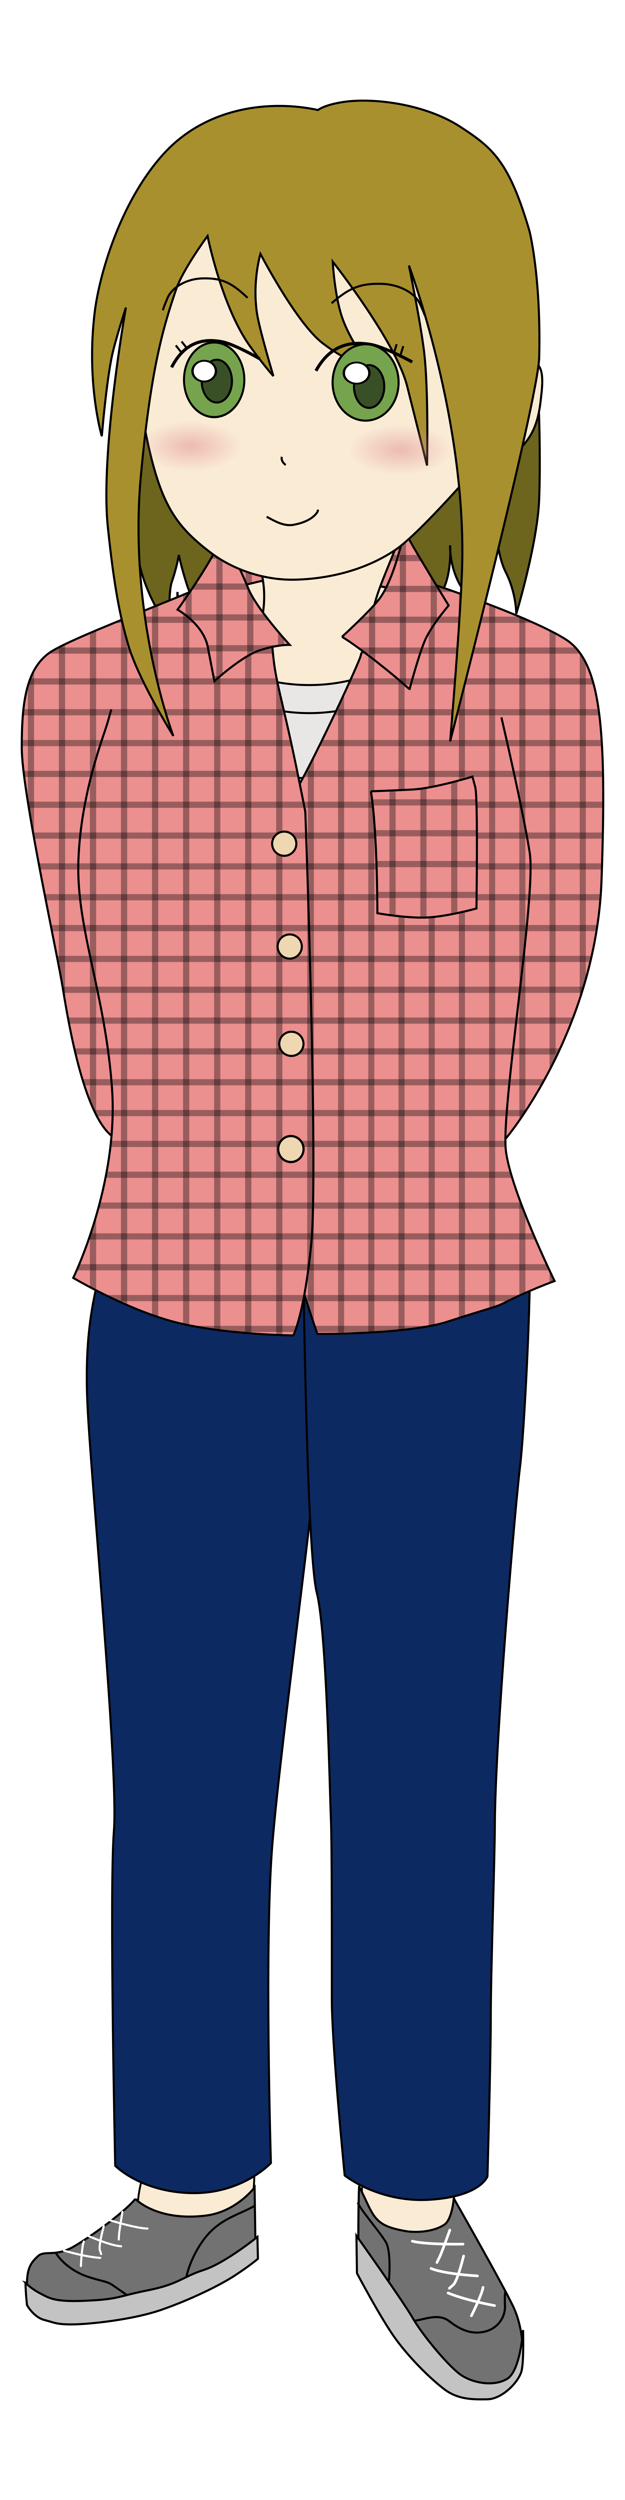 <?xml version="1.0" encoding="UTF-8" standalone="no"?>
<!-- Created with Inkscape (http://www.inkscape.org/) -->

<svg
   xmlns:dc="http://purl.org/dc/elements/1.1/"
   xmlns:cc="http://creativecommons.org/ns#"
   xmlns:rdf="http://www.w3.org/1999/02/22-rdf-syntax-ns#"
   xmlns:svg="http://www.w3.org/2000/svg"
   xmlns="http://www.w3.org/2000/svg"
   xmlns:xlink="http://www.w3.org/1999/xlink"
   xmlns:sodipodi="http://sodipodi.sourceforge.net/DTD/sodipodi-0.dtd"
   xmlns:inkscape="http://www.inkscape.org/namespaces/inkscape"
   id="svg3052"
   version="1.1"
   inkscape:version="0.48.5 r10040"
   width="300"
   height="1200"
   sodipodi:docname="hibarichan.svg"
   inkscape:export-filename="/home/yantene/others/dev/hibarichan/illust/hibarichan.png"
   inkscape:export-xdpi="90"
   inkscape:export-ydpi="90">
  <defs
     id="defs3056">
    <pattern
       inkscape:collect="always"
       xlink:href="#pattern4994"
       id="pattern3218"
       patternTransform="matrix(0.148,0,0,0.148,-139.614,1353.281)" />
    <pattern
       inkscape:collect="always"
       xlink:href="#pattern4985"
       id="pattern3209"
       patternTransform="matrix(0.145,0,0,0.148,-133.523,1353.281)" />
    <pattern
       inkscape:collect="always"
       xlink:href="#pattern4982"
       id="pattern3206"
       patternTransform="matrix(0.148,0,0,0.148,-139.614,1353.281)" />
    <pattern
       inkscape:collect="always"
       xlink:href="#pattern4979"
       id="pattern3203"
       patternTransform="matrix(0.148,0,0,0.148,-144.568,1337.351)" />
    <pattern
       inkscape:collect="always"
       xlink:href="#pattern4976"
       id="pattern3200"
       patternTransform="matrix(0.149,0,0,0.148,-141.589,1353.281)" />
    <pattern
       inkscape:collect="always"
       xlink:href="#pattern4973"
       id="pattern3197"
       patternTransform="matrix(0.148,0,0,0.148,-138.867,1352.161)" />
    <pattern
       inkscape:collect="always"
       xlink:href="#pattern3227"
       id="pattern4994"
       patternTransform="matrix(0.148,0,0,0.148,-139.614,1328.281)" />
    <pattern
       inkscape:collect="always"
       xlink:href="#pattern6516"
       id="pattern4985"
       patternTransform="matrix(0.145,0,0,0.148,-133.523,1328.281)" />
    <pattern
       inkscape:collect="always"
       xlink:href="#pattern3225"
       id="pattern4982"
       patternTransform="matrix(0.148,0,0,0.148,-139.614,1328.281)" />
    <pattern
       inkscape:collect="always"
       xlink:href="#pattern6522"
       id="pattern4979"
       patternTransform="matrix(0.148,0,0,0.148,-144.568,1312.351)" />
    <pattern
       inkscape:collect="always"
       xlink:href="#pattern6514"
       id="pattern4976"
       patternTransform="matrix(0.149,0,0,0.148,-141.589,1328.281)" />
    <pattern
       inkscape:collect="always"
       xlink:href="#pattern6520"
       id="pattern4973"
       patternTransform="matrix(0.148,0,0,0.148,-138.867,1327.161)" />
    <pattern
       inkscape:collect="always"
       xlink:href="#pattern6494"
       id="pattern3227"
       patternTransform="matrix(0.148,0,0,0.148,-137.146,1348.908)" />
    <pattern
       inkscape:collect="always"
       xlink:href="#pattern6494"
       id="pattern3225"
       patternTransform="matrix(0.148,0,0,0.148,-137.146,1348.908)" />
    <pattern
       inkscape:collect="always"
       xlink:href="#pattern6494"
       id="pattern6522"
       patternTransform="matrix(0.148,0,0,0.148,-142.101,1332.979)" />
    <pattern
       inkscape:collect="always"
       xlink:href="#pattern6494"
       id="pattern6520"
       patternTransform="matrix(0.148,0,0,0.148,-136.4,1347.789)" />
    <pattern
       inkscape:collect="always"
       xlink:href="#pattern6494"
       id="pattern6516"
       patternTransform="matrix(0.145,0,0,0.148,-131.056,1348.908)" />
    <pattern
       inkscape:collect="always"
       xlink:href="#pattern6494"
       id="pattern6514"
       patternTransform="matrix(0.149,0,0,0.148,-139.122,1348.908)" />
    <linearGradient
       inkscape:collect="always"
       id="linearGradient4194">
      <stop
         style="stop-color:#e19393;stop-opacity:1;"
         offset="0"
         id="stop4196" />
      <stop
         style="stop-color:#e19393;stop-opacity:0;"
         offset="1"
         id="stop4198" />
    </linearGradient>
    <radialGradient
       inkscape:collect="always"
       xlink:href="#linearGradient4065-0"
       id="radialGradient4071-0"
       cx="1571.837"
       cy="1179.587"
       fx="1571.837"
       fy="1179.587"
       r="95.398"
       gradientTransform="matrix(1,0,0,0.589,0,485.064)"
       gradientUnits="userSpaceOnUse" />
    <linearGradient
       inkscape:collect="always"
       id="linearGradient4065-0">
      <stop
         style="stop-color:#ff69cb;stop-opacity:1;"
         offset="0"
         id="stop4067-4" />
      <stop
         style="stop-color:#ff69cb;stop-opacity:0;"
         offset="1"
         id="stop4069-4" />
    </linearGradient>
    <radialGradient
       inkscape:collect="always"
       xlink:href="#linearGradient4144-0"
       id="radialGradient4150-7"
       cx="1571.837"
       cy="1179.587"
       fx="1571.837"
       fy="1179.587"
       r="95.398"
       gradientTransform="matrix(1,0,0,0.589,0,485.064)"
       gradientUnits="userSpaceOnUse" />
    <linearGradient
       inkscape:collect="always"
       id="linearGradient4144-0">
      <stop
         style="stop-color:#eec8f0;stop-opacity:1;"
         offset="0"
         id="stop4146-3" />
      <stop
         style="stop-color:#eec8f0;stop-opacity:0;"
         offset="1"
         id="stop4148-8" />
    </linearGradient>
    <radialGradient
       inkscape:collect="always"
       xlink:href="#linearGradient4194"
       id="radialGradient4200"
       cx="1571.837"
       cy="1179.587"
       fx="1571.837"
       fy="1179.587"
       r="95.398"
       gradientTransform="matrix(1,0,0,0.589,0,485.064)"
       gradientUnits="userSpaceOnUse" />
    <radialGradient
       inkscape:collect="always"
       xlink:href="#linearGradient4194-6"
       id="radialGradient4200-6"
       cx="1571.837"
       cy="1179.587"
       fx="1571.837"
       fy="1179.587"
       r="95.398"
       gradientTransform="matrix(1,0,0,0.589,0,485.064)"
       gradientUnits="userSpaceOnUse" />
    <linearGradient
       inkscape:collect="always"
       id="linearGradient4194-6">
      <stop
         style="stop-color:#e19393;stop-opacity:1;"
         offset="0"
         id="stop4196-1" />
      <stop
         style="stop-color:#e19393;stop-opacity:0;"
         offset="1"
         id="stop4198-7" />
    </linearGradient>
    <radialGradient
       r="95.398"
       fy="1179.587"
       fx="1571.837"
       cy="1179.587"
       cx="1571.837"
       gradientTransform="matrix(1,0,0,0.589,0,485.064)"
       gradientUnits="userSpaceOnUse"
       id="radialGradient4217"
       xlink:href="#linearGradient4194-6"
       inkscape:collect="always" />
    <pattern
       patternUnits="userSpaceOnUse"
       width="100"
       height="100"
       patternTransform="translate(0,2104)"
       id="pattern6494">
      <g
         id="g6487"
         transform="translate(0,-2104)">
        <rect
           y="2104"
           x="0"
           height="100"
           width="100"
           id="rect6462"
           style="fill:#ec8f8f;fill-opacity:1;stroke:none" />
        <rect
           style="fill:#000000;fill-opacity:0.353;stroke:none"
           id="rect6467"
           width="20"
           height="100"
           x="40"
           y="2104" />
        <rect
           style="fill:#000000;fill-opacity:0.353;stroke:none"
           id="rect6467-7"
           width="100"
           height="20"
           x="0"
           y="2144" />
      </g>
    </pattern>
    <radialGradient
       inkscape:collect="always"
       xlink:href="#linearGradient4194"
       id="radialGradient4944"
       gradientUnits="userSpaceOnUse"
       gradientTransform="matrix(1,0,0,0.589,0,485.064)"
       cx="1571.837"
       cy="1179.587"
       fx="1571.837"
       fy="1179.587"
       r="95.398" />
    <radialGradient
       inkscape:collect="always"
       xlink:href="#linearGradient4194-6"
       id="radialGradient4946"
       gradientUnits="userSpaceOnUse"
       gradientTransform="matrix(1,0,0,0.589,0,485.064)"
       cx="1571.837"
       cy="1179.587"
       fx="1571.837"
       fy="1179.587"
       r="95.398" />
    <radialGradient
       inkscape:collect="always"
       xlink:href="#linearGradient4194"
       id="radialGradient3168"
       gradientUnits="userSpaceOnUse"
       gradientTransform="matrix(1,0,0,0.589,0,485.064)"
       cx="1571.837"
       cy="1179.587"
       fx="1571.837"
       fy="1179.587"
       r="95.398" />
    <radialGradient
       inkscape:collect="always"
       xlink:href="#linearGradient4194-6"
       id="radialGradient3170"
       gradientUnits="userSpaceOnUse"
       gradientTransform="matrix(1,0,0,0.589,0,485.064)"
       cx="1571.837"
       cy="1179.587"
       fx="1571.837"
       fy="1179.587"
       r="95.398" />
  </defs>
  <sodipodi:namedview
     pagecolor="#ffffff"
     bordercolor="#666666"
     borderopacity="1"
     objecttolerance="10"
     gridtolerance="10"
     guidetolerance="10"
     inkscape:pageopacity="0"
     inkscape:pageshadow="2"
     inkscape:window-width="1918"
     inkscape:window-height="1052"
     id="namedview3054"
     showgrid="false"
     inkscape:zoom="0.70710678"
     inkscape:cx="-279.29844"
     inkscape:cy="631.37784"
     inkscape:window-x="0"
     inkscape:window-y="26"
     inkscape:window-maximized="0"
     inkscape:current-layer="layer1"
     showguides="true"
     inkscape:guide-bbox="true" />
  <g
     inkscape:groupmode="layer"
     id="layer1"
     inkscape:label="足">
    <path
       sodipodi:type="arc"
       style="display:inline;fill:#faebd5;fill-opacity:1;stroke:#000000;stroke-width:0.76;stroke-linecap:round;stroke-linejoin:miter;stroke-miterlimit:4;stroke-opacity:1;stroke-dasharray:none;stroke-dashoffset:18.9"
       id="path4035"
       sodipodi:cx="106.375"
       sodipodi:cy="974.875"
       sodipodi:rx="22.625"
       sodipodi:ry="27.125"
       d="m 129,974.875 a 22.625,27.125 0 1 1 -45.25,0 22.625,27.125 0 1 1 45.25,0 z"
       transform="matrix(1.15,0.285,-0.381,1.41,343.14,-351.995)" />
    <path
       sodipodi:type="arc"
       style="fill:#faebd5;fill-opacity:1;stroke:#000000;stroke-width:0.76;stroke-linecap:round;stroke-linejoin:miter;stroke-miterlimit:4;stroke-opacity:1;stroke-dasharray:none;stroke-dashoffset:18.9;display:inline"
       id="path4035-9"
       sodipodi:cx="106.375"
       sodipodi:cy="974.875"
       sodipodi:rx="22.625"
       sodipodi:ry="27.125"
       d="m 129,974.875 a 22.625,27.125 0 1 1 -45.25,0 22.625,27.125 0 1 1 45.25,0 z"
       transform="matrix(0.882,-0.428,0.472,1.368,-356.47,-225.14)" />
    <path
       transform="translate(0,-1004)"
       style="display:inline;fill:#727272;fill-opacity:1;stroke:#000000;stroke-width:1;stroke-linecap:butt;stroke-linejoin:miter;stroke-miterlimit:4;stroke-opacity:1;stroke-dasharray:none"
       d="m 64.954,2059.454 c -4.5,5.75 -21,18 -29.75,23 -8.75,5 -13.75,1.5 -17,4.5 -3.25,3 -5,5.5 -5.25,12.25 -0.25,6.75 1,10.75 1,10.75 0,0 5.252,7.418 15,7.75 22,0.75 37.5,-3.75 56.5,-10.25 14.599,-4.994 37.25,-20 37.25,-20 l -0.5,-33.5 c 0,0 -8.76,11.67 -23.25,13.5 -23.75,3 -34,-8 -34,-8 z"
       id="path4033"
       inkscape:connector-curvature="0"
       sodipodi:nodetypes="cssscssccsc" />
    <path
       transform="translate(0,-1004)"
       style="display:inline;fill:#c3c3c3;fill-opacity:1;stroke:#000000;stroke-width:1;stroke-linecap:butt;stroke-linejoin:miter;stroke-miterlimit:4;stroke-opacity:1;stroke-dasharray:none"
       d="m 12.226,2099.704 c 0.124,5.75 0.743,10.75 0.743,10.75 0,0 3.096,5.75 8.297,7.125 5.201,1.375 6.068,2.25 14.118,2.125 8.05,-0.125 28.236,-2.25 41.734,-6.875 13.499,-4.625 28.236,-11.75 35.666,-16.625 7.43,-4.875 11.022,-8 11.022,-8 l -0.248,-10.5 c 0,0 -15.356,12.5 -25.759,15.875 -10.403,3.375 -11.765,6.75 -26.75,9.75 -14.985,3 -13.622,4.25 -29.226,5 -15.604,0.75 -17.957,-1.125 -22.539,-3.5 -4.582,-2.375 -7.059,-5.125 -7.059,-5.125 z"
       id="path4041"
       inkscape:connector-curvature="0" />
    <path
       transform="translate(0,-1004)"
       style="display:inline;fill:none;stroke:#ffffff;stroke-width:1.006;stroke-linecap:round;stroke-linejoin:miter;stroke-miterlimit:4;stroke-opacity:1;stroke-dasharray:none"
       d="m 30.664,2084.286 c 11.248,3.25 17.443,3.5 17.443,3.5"
       id="path4043"
       inkscape:connector-curvature="0" />
    <path
       transform="translate(0,-1004)"
       style="display:inline;fill:none;stroke:#ffffff;stroke-width:1;stroke-linecap:round;stroke-linejoin:miter;stroke-miterlimit:4;stroke-opacity:1;stroke-dasharray:none"
       d="m 40.204,2079.954 c -1,2.875 -1.375,11.75 -1.375,11.75"
       id="path4045"
       inkscape:connector-curvature="0" />
    <path
       transform="translate(0,-1004)"
       style="display:inline;fill:none;stroke:#ffffff;stroke-width:1.006;stroke-linecap:round;stroke-linejoin:miter;stroke-miterlimit:4;stroke-opacity:1;stroke-dasharray:none"
       d="m 41.664,2076.954 c 12.327,5.375 16.5,5.25 16.5,5.25"
       id="path4047"
       inkscape:connector-curvature="0" />
    <path
       transform="translate(0,-1004)"
       style="display:inline;fill:none;stroke:#ffffff;stroke-width:1.006;stroke-linecap:round;stroke-linejoin:miter;stroke-miterlimit:4;stroke-opacity:1;stroke-dasharray:none"
       d="m 49.817,2072.445 c -0.379,1.5 -2.529,9.75 -1.896,11.625 0.632,1.875 0.632,1.875 0.632,1.875"
       id="path4049"
       inkscape:connector-curvature="0" />
    <path
       transform="translate(0,-1004)"
       style="display:inline;fill:none;stroke:#ffffff;stroke-width:1.006;stroke-linecap:round;stroke-linejoin:miter;stroke-miterlimit:4;stroke-opacity:1;stroke-dasharray:none"
       d="m 52.664,2069.704 c 14.093,4.25 18.119,4 18.119,4"
       id="path4051"
       inkscape:connector-curvature="0" />
    <path
       transform="translate(0,-1004)"
       style="display:inline;fill:none;stroke:#ffffff;stroke-width:1.006;stroke-linecap:round;stroke-linejoin:miter;stroke-miterlimit:4;stroke-opacity:1;stroke-dasharray:none"
       d="m 58.763,2065.683 c 0,0 -1.517,8.981 -1.644,11.14 -0.126,2.159 -0.126,2.159 -0.126,2.159"
       id="path4053"
       inkscape:connector-curvature="0" />
    <path
       transform="translate(0,-1004)"
       style="display:inline;fill:none;stroke:#000000;stroke-width:1px;stroke-linecap:butt;stroke-linejoin:miter;stroke-opacity:1"
       d="m 26.892,2085.517 c 1.938,3.312 7.375,8.75 15.438,11.375 8.062,2.625 8.812,1.938 12.125,4.25 3.312,2.312 6.5,4.5 6.5,4.5"
       id="path4771"
       inkscape:connector-curvature="0" />
    <path
       transform="translate(0,-1004)"
       style="display:inline;fill:none;stroke:#000000;stroke-width:1;stroke-linecap:butt;stroke-linejoin:miter;stroke-miterlimit:4;stroke-opacity:1;stroke-dasharray:none"
       d="m 122.361,2062.704 c -6.775,4.064 -16.696,6.096 -23.954,15.493 -7.259,9.398 -8.953,18.795 -8.953,18.795"
       id="path4773"
       inkscape:connector-curvature="0" />
    <path
       transform="translate(0,-1004)"
       style="display:inline;fill:#727272;fill-opacity:1;stroke:#000000;stroke-width:1px;stroke-linecap:butt;stroke-linejoin:miter;stroke-opacity:1"
       d="m 172.375,2053.468 c -0.53,10.783 -0.341,34.406 -0.341,34.406 0,0 10.253,31.29 18.208,36.946 7.955,5.657 14.849,17.147 29.168,21.213 14.319,4.066 27.577,2.829 30.052,-3.359 2.475,-6.187 1.945,-20.683 -3.005,-31.29 -4.95,-10.607 -28.638,-52.149 -28.638,-52.149 0,0 -0.789,10.091 -4.53,12.604 -4.255,2.859 -11.167,3.955 -17.513,3.26 -17.069,-2.691 -15.995,-7.137 -23.4,-21.633 z"
       id="path4775"
       inkscape:connector-curvature="0"
       sodipodi:nodetypes="ccsssscscc" />
    <path
       transform="translate(0,-1004)"
       style="display:inline;fill:#c3c3c3;fill-opacity:1;stroke:#000000;stroke-width:0.998px;stroke-linecap:butt;stroke-linejoin:miter;stroke-opacity:1"
       d="m 171.088,2077.149 0.249,18 c 0,0 10.714,20.293 17.69,30.293 5.658,8.11 15.415,18.55 23.965,25.195 6.844,5.319 14.252,5.131 20.958,5.03 7.033,-0.105 15.198,-8.341 16.455,-13.841 1.114,-4.876 0.664,-19.427 0.664,-19.427 0,0 -1.237,19.75 -7.715,23.5 -6.478,3.75 -15.73,2 -21.461,-1.5 -5.731,-3.5 -18.912,-19.25 -23.646,-27.5 -4.734,-8.25 -27.159,-39.75 -27.159,-39.75 z"
       id="path4795"
       inkscape:connector-curvature="0"
       sodipodi:nodetypes="ccsssscsssc" />
    <path
       transform="translate(0,-1004)"
       style="display:inline;fill:none;stroke:#000000;stroke-width:0.974px;stroke-linecap:butt;stroke-linejoin:miter;stroke-opacity:1"
       d="m 171.704,2061.253 c 1.75,4.03 10.75,14.222 13.5,18.963 2.75,4.741 1.5,18.489 1.5,18.489"
       id="path4797"
       inkscape:connector-curvature="0" />
    <path
       transform="translate(0,-1004)"
       style="display:inline;fill:none;stroke:#ffffff;stroke-width:1.276;stroke-linecap:round;stroke-linejoin:miter;stroke-miterlimit:4;stroke-opacity:1;stroke-dasharray:none"
       d="m 237.38,2110.681 c -14.976,-2.806 -22.28,-6.036 -22.28,-6.036"
       id="path4043-9"
       inkscape:connector-curvature="0" />
    <path
       transform="translate(0,-1004)"
       style="display:inline;fill:none;stroke:#ffffff;stroke-width:1.276;stroke-linecap:round;stroke-linejoin:miter;stroke-miterlimit:4;stroke-opacity:1;stroke-dasharray:none"
       d="m 231.865,2101.936 c -0.596,3.718 -5.602,13.642 -5.602,13.642"
       id="path4045-7"
       inkscape:connector-curvature="0" />
    <path
       transform="translate(0,-1004)"
       style="display:inline;fill:none;stroke:#ffffff;stroke-width:1.276;stroke-linecap:round;stroke-linejoin:miter;stroke-miterlimit:4;stroke-opacity:1;stroke-dasharray:none"
       d="m 229.181,2096.437 c -17.526,-1.092 -22.265,-3.588 -22.265,-3.588"
       id="path4047-3"
       inkscape:connector-curvature="0" />
    <path
       transform="translate(0,-1004)"
       style="display:inline;fill:none;stroke:#ffffff;stroke-width:1.276;stroke-linecap:round;stroke-linejoin:miter;stroke-miterlimit:4;stroke-opacity:1;stroke-dasharray:none"
       d="m 222.536,2086.893 c -0.482,1.855 -3.062,12.098 -4.941,13.791 -1.88,1.694 -1.88,1.694 -1.88,1.694"
       id="path4049-0"
       inkscape:connector-curvature="0" />
    <path
       transform="translate(0,-1004)"
       style="display:inline;fill:none;stroke:#ffffff;stroke-width:1.283;stroke-linecap:round;stroke-linejoin:miter;stroke-miterlimit:4;stroke-opacity:1;stroke-dasharray:none"
       d="m 222.268,2081.183 c -19.381,0.25 -24.327,-1.42 -24.327,-1.42"
       id="path4051-9"
       inkscape:connector-curvature="0"
       inkscape:transform-center-x="7.2875768"
       inkscape:transform-center-y="-1.7987832" />
    <path
       transform="translate(0,-1004)"
       style="display:inline;fill:none;stroke:#ffffff;stroke-width:1.283;stroke-linecap:round;stroke-linejoin:miter;stroke-miterlimit:4;stroke-opacity:1;stroke-dasharray:none"
       d="m 215.917,2074.434 c 0,0 -3.801,10.684 -4.992,13.118 -1.192,2.433 -1.192,2.433 -1.192,2.433"
       id="path4053-0"
       inkscape:connector-curvature="0" />
    <path
       transform="translate(0,-1004)"
       style="display:inline;fill:none;stroke:#000000;stroke-width:1.016px;stroke-linecap:butt;stroke-linejoin:miter;stroke-opacity:1"
       d="m 199.209,2117.927 c 4.369,-0.502 11.307,-3.765 16.447,0.251 5.14,4.016 10.536,6.526 16.961,5.02 6.424,-1.506 10.022,-7.028 9.765,-12.55 -0.257,-5.522 0.257,-7.028 0.257,-7.028"
       id="path4832"
       inkscape:connector-curvature="0" />
  </g>
  <g
     inkscape:groupmode="layer"
     id="layer2"
     inkscape:label="ジーンズ"
     style="display:inline">
    <path
       transform="translate(0,-1004)"
       style="fill:#0d2962;fill-opacity:1;stroke:#000000;stroke-width:1;stroke-linecap:butt;stroke-linejoin:miter;stroke-miterlimit:4;stroke-opacity:1;stroke-dasharray:none;display:inline"
       d="m 54.007,1595.156 c -9.045,26.694 -13.568,47.616 -12.06,82.246 1.508,34.63 14.999,176.478 12.738,205.336 -2.261,28.858 0.624,160.833 0.624,160.833 0,0 12.135,12.524 36.295,13.11 24.654,0.598 38.427,-14.414 38.427,-14.414 0,0 -3.216,-104.885 0.678,-152.797 4.119,-50.677 22.134,-178.371 22.888,-207.229 0.682,-26.124 -5.368,-72.656 -5.368,-72.656 l -0.754,-0.722"
       id="path3261"
       inkscape:connector-curvature="0"
       sodipodi:nodetypes="csscscsscc" />
    <path
       transform="translate(0,-1004)"
       style="fill:#0d2962;fill-opacity:1;stroke:#000000;stroke-width:1;stroke-linecap:butt;stroke-linejoin:miter;stroke-miterlimit:4;stroke-opacity:1;stroke-dasharray:none;display:inline"
       d="m 254.323,1604.354 c 0.565,23.087 -2.697,87.786 -4.77,104.199 -2.073,16.413 -11.883,129.735 -12.039,171.686 -0.063,16.958 -1.94,70.461 -1.94,91.377 0,20.916 -1.599,77.032 -1.599,77.032 0,0 -3.198,9.693 -27.716,11.223 -24.518,1.53 -40.804,-11.646 -40.804,-11.646 0,0 -6.175,-62.537 -6.175,-84.473 0,-21.936 0.076,-75.29 -0.457,-87.023 -0.533,-11.733 -1.965,-89.344 -6.762,-108.22 -4.797,-18.875 -6.396,-153.044 -6.396,-153.044"
       id="path4031"
       inkscape:connector-curvature="0"
       sodipodi:nodetypes="cssscscsssc" />
  </g>
  <g
     inkscape:groupmode="layer"
     id="layer7"
     inkscape:label="襟髪"
     style="display:inline">
    <path
       transform="translate(0,-1004)"
       style="fill:#6d641e;fill-opacity:1;stroke:#000000;stroke-width:1;stroke-linecap:butt;stroke-linejoin:miter;stroke-miterlimit:4;stroke-opacity:1;stroke-dasharray:none;display:inline"
       d="m 249.346,1131.835 c 10.293,22.696 10.262,95.903 9.397,112.962 -1.077,21.24 -10.935,53.875 -10.935,53.875 0,0 0.059,-9.953 -5.092,-20.109 -3.736,-7.369 -4.532,-19.442 -4.532,-19.442 0,0 -1.462,15.776 -2.549,22.431 -1.191,7.299 -7.163,13.566 -7.163,13.566 0,0 -3.703,-4.143 -6.283,-8.06 -6.754,-10.255 -6.134,-21.295 -6.134,-21.295 0,0 0.77,10.735 -2.407,19.081 -3.42,8.984 -9.552,13.143 -9.552,13.143 0,0 -7.57,-6.079 -9.075,-13.355 -1.512,-7.313 -5.47,-18.573 -5.47,-18.573 0,0 -1.114,9.868 -2.298,17.413 -0.963,6.137 -8.984,15.32 -8.984,15.32 0,0 -2.725,-4.065 -7.863,-12.568 -5.516,-9.128 -7.418,-17.366 -7.418,-17.366 0,0 -1.242,13.692 -2.948,18.065 -3.603,9.233 -9.256,12.353 -9.256,12.353 0,0 -6.096,-3.066 -8.922,-11.619 -2.471,-7.48 -7.51,-17.557 -7.51,-17.557 0,0 -0.327,10.476 -2.638,15.347 -3.533,7.447 -8.745,12.445 -8.745,12.445 0,0 -5.295,-5.028 -8.253,-10.782 -3.783,-7.359 -5.412,-16.341 -5.412,-16.341 0,0 -3.893,9.212 -6.413,14.983 -3.033,6.943 -7.949,10.524 -7.949,10.524 0,0 -3.254,-5.605 -5.16,-11.425 -2.537,-7.746 -3.959,-14.481 -3.959,-14.481 0,0 -0.838,5.617 -3.367,13.008 -1.861,5.439 -0.976,22.76 -0.976,22.76 0,0 -14.389,-18.954 -15.709,-39.539 -1.319,-20.585 -0.592,-54.493 -0.592,-54.493 l 3.977,-55.884"
       id="path4134"
       inkscape:connector-curvature="0"
       sodipodi:nodetypes="cscscscscscscscscscscscscscscscscc" />
  </g>
  <g
     inkscape:groupmode="layer"
     id="layer6"
     inkscape:label="服(後)"
     style="display:inline">
    <path
       transform="translate(0,-1004)"
       style="fill:url(#pattern3218);fill-opacity:1;stroke:#000000;stroke-width:1;stroke-linecap:butt;stroke-linejoin:miter;stroke-miterlimit:4;stroke-opacity:1;stroke-dasharray:none;display:inline"
       d="m 96.059,1298.144 c -2.639,-10.028 10.029,-36.42 10.029,-36.42 0,0 1.147,-10.919 15.307,-17.418 23.503,-10.787 35.107,-10.226 51.991,-1.056 15.229,8.272 22.96,19.529 22.96,19.529 l 5.806,37.475"
       id="path6128"
       inkscape:connector-curvature="0"
       sodipodi:nodetypes="ccsscc" />
  </g>
  <g
     inkscape:groupmode="layer"
     id="layer5"
     inkscape:label="胴"
     style="display:inline">
    <path
       transform="translate(0,-1004)"
       style="fill:#faebd5;fill-opacity:1;stroke:#000000;stroke-width:1;stroke-linecap:butt;stroke-linejoin:miter;stroke-miterlimit:4;stroke-opacity:1;stroke-dasharray:none;display:inline"
       d="m 17.179,1363.975 c -2.652,-20.245 -4.168,-27.097 0.379,-37.064 4.547,-9.967 73.132,-33.638 84.121,-37.376 10.989,-3.737 32.587,-9.655 44.713,-9.655 12.125,0 49.26,8.098 64.038,11.836 14.778,3.737 45.471,14.639 56.08,23.671 10.61,9.033 15.915,17.753 18.946,29.589 3.031,11.836 2.274,15.262 2.274,15.262 l 0,0"
       id="path4358"
       inkscape:connector-curvature="0" />
    <path
       transform="translate(0,-1004)"
       style="fill:#faebd5;fill-opacity:1;stroke:#000000;stroke-width:1;stroke-linecap:butt;stroke-linejoin:miter;stroke-miterlimit:4;stroke-opacity:1;stroke-dasharray:none;display:inline"
       d="m 93.653,1310.604 c 19.767,0.746 29.65,1.866 31.931,-8.958 2.281,-10.823 1.52,-21.274 -3.421,-32.844 -4.942,-11.57 18.246,-17.169 28.13,-17.169 9.884,0 44.856,-7.838 42.955,4.479 -1.901,12.316 -19.767,42.921 -12.544,47.773 7.223,4.852 33.832,8.584 33.832,8.584"
       id="path4362"
       inkscape:connector-curvature="0"
       sodipodi:nodetypes="csssssc" />
  </g>
  <g
     inkscape:groupmode="layer"
     id="layer3"
     inkscape:label="服(前)"
     style="display:inline">
    <g
       id="g4584"
       style="fill:#e8e7e6;fill-opacity:1;stroke-width:6.615;stroke-miterlimit:4;stroke-dasharray:none;display:inline"
       transform="matrix(0.148,0,0,0.154,92.16,1.388)">
      <g
         id="g4588"
         transform="matrix(1.111,0,0,1,-50.788,10.087)"
         style="stroke-width:6.276;stroke-miterlimit:4;stroke-dasharray:none">
        <path
           style="fill:#e8e7e6;fill-opacity:1;stroke:#000000;stroke-width:6.276;stroke-linecap:round;stroke-linejoin:miter;stroke-miterlimit:4;stroke-opacity:1;stroke-dasharray:none;stroke-dashoffset:18.9"
           d="m 772.775,1825.616 c -6.136,161.267 -176.058,290.538 -384.798,290.538 -208.632,0 -378.496,-129.136 -384.798,-290.285 l 0,492.397 769.596,0 0,-492.65 z"
           id="rect4560"
           inkscape:connector-curvature="0" />
        <path
           style="fill:#e8e7e6;fill-opacity:1;stroke:#000000;stroke-width:6.276;stroke-linecap:round;stroke-linejoin:miter;stroke-miterlimit:4;stroke-opacity:1;stroke-dasharray:none;stroke-dashoffset:18.9"
           d="m 772.775,1913.097 c -6.136,161.267 -176.058,290.538 -384.798,290.538 -208.632,0 -378.496,-129.136 -384.798,-290.285 l 0,492.397 769.596,0 0,-492.65 z"
           id="rect4560-7"
           inkscape:connector-curvature="0" />
      </g>
    </g>
    <path
       transform="translate(0,-1004)"
       style="fill:url(#pattern3209);fill-opacity:1;stroke:#000000;stroke-width:1;stroke-linecap:butt;stroke-linejoin:miter;stroke-miterlimit:4;stroke-opacity:1;stroke-dasharray:none;display:inline"
       d="m 242.716,1550.589 c 0,0 43.474,-51.452 46.027,-124.231 2.553,-72.779 -0.302,-104.556 -17.079,-115.38 -16.776,-10.824 -67.106,-27.992 -71.118,-28.738 -4.012,-0.747 -27.718,34.71 -27.353,36.203 0.365,1.493 -30.271,67.554 -36.106,72.406 -5.835,4.852 -12.765,162.353 -8.753,167.579 4.012,5.225 6.132,14.183 7.836,28.738 1.875,16.012 16.149,57.104 16.149,57.104 0,0 43.485,0.373 62.815,-5.971 19.329,-6.345 22.375,-6.597 26.988,-8.957 11.671,-5.972 24.071,-10.45 24.071,-10.45 0,0 -20.788,-42.548 -23.341,-62.329 -2.553,-19.781 14.687,-122.418 11.405,-143.319 -3.282,-20.901 -13.593,-64.941 -13.593,-64.941"
       id="path6121"
       inkscape:connector-curvature="0"
       sodipodi:nodetypes="cssssssscsscssc" />
    <path
       transform="translate(0,-1004)"
       style="fill:url(#pattern3206);fill-opacity:1;stroke:#000000;stroke-width:1;stroke-linecap:butt;stroke-linejoin:miter;stroke-miterlimit:4;stroke-opacity:1;stroke-dasharray:none;display:inline"
       d="m 164.148,1309.674 c 8.445,5.014 25.863,19.266 29.03,22.169 3.167,2.903 3.431,2.903 3.431,2.903 0,0 5.002,-18.714 7.917,-24.544 3.695,-7.389 10.82,-15.571 10.82,-15.571 0,0 -15.835,-25.863 -18.474,-30.877 -2.639,-5.014 -2.639,-5.278 -2.639,-5.278 0,0 -4.75,23.224 -12.14,32.989 -4.425,5.847 -17.946,18.21 -17.946,18.21 z"
       id="path6115"
       inkscape:connector-curvature="0"
       sodipodi:nodetypes="cscscscsc" />
    <path
       transform="translate(0,-1004)"
       style="fill:url(#pattern3203);fill-opacity:1;stroke:#000000;stroke-width:1;stroke-linecap:butt;stroke-linejoin:miter;stroke-miterlimit:4;stroke-opacity:1;stroke-dasharray:none;display:inline"
       d="m 178.059,1383.83 c 3.155,20.202 3.077,58.506 3.077,58.506 0,0 14.774,2.657 24.627,2.015 9.853,-0.642 22.93,-4.276 22.93,-4.276 0,0 0.783,-53.208 -0.573,-58.253 -1.356,-5.045 -1.356,-5.045 -1.356,-5.045 0,0 -18.251,5.65 -28.786,6.192 -10.535,0.542 -19.92,0.86 -19.92,0.86 z"
       id="path6123"
       inkscape:connector-curvature="0"
       sodipodi:nodetypes="ccscscsc" />
    <path
       transform="translate(0,-1004)"
       style="fill:url(#pattern3200);fill-opacity:1;stroke:#000000;stroke-width:1;stroke-linecap:butt;stroke-linejoin:miter;stroke-miterlimit:4;stroke-opacity:1;stroke-dasharray:none;display:inline"
       d="m 53.687,1549.307 c -14.986,-11.943 -22.171,-63.418 -24.055,-73.981 -3.87,-21.706 -19.19,-92.317 -19.19,-112.471 0,-20.154 1.665,-37.323 13.321,-45.533 11.656,-8.211 77.373,-31.581 82.082,-36.332 l 24.937,34.022 c 1.075,12.693 2.375,16.48 7.333,38.12 3.741,16.327 8.426,40.48 8.426,40.48 0,0 6.315,172.018 2.865,207.353 -3.282,33.618 -8.596,44.05 -8.596,44.05 0,0 -33.309,-0.373 -56.589,-6.346 -23.28,-5.973 -49.067,-21.279 -49.067,-21.279 0,0 21.847,-44.797 18.624,-90.713 -3.223,-45.917 -17.227,-76.901 -16.153,-109.379 1.075,-32.478 12.213,-60.102 14.004,-66.449 1.791,-6.346 1.791,-6.346 1.791,-6.346"
       id="path6111"
       inkscape:connector-curvature="0"
       sodipodi:nodetypes="csssccscscscsssc" />
    <path
       transform="translate(0,-1004)"
       style="fill:url(#pattern3197);fill-opacity:1;stroke:#000000;stroke-width:1;stroke-linecap:butt;stroke-linejoin:miter;stroke-miterlimit:4;stroke-opacity:1;stroke-dasharray:none;display:inline"
       d="m 106.871,1260.496 c -3.695,11.348 -21.641,36.156 -21.641,36.156 0,0 12.404,6.862 14.515,17.946 2.111,11.084 3.167,16.363 3.167,16.363 0,0 12.932,-11.876 21.641,-14.779 8.709,-2.903 14.515,-2.639 14.515,-2.639 0,0 -16.099,-17.418 -20.057,-27.447 -3.959,-10.029 -12.14,-25.599 -12.14,-25.599 z"
       id="path4594"
       inkscape:connector-curvature="0" />
    <path
       sodipodi:type="arc"
       style="fill:#efd7b1;fill-opacity:1;stroke:#000000;stroke-width:6.757;stroke-linecap:round;stroke-linejoin:miter;stroke-miterlimit:4;stroke-opacity:1;stroke-dasharray:none;stroke-dashoffset:18.9;display:inline"
       id="path6052"
       sodipodi:cx="1868.7295"
       sodipodi:cy="2476.8203"
       sodipodi:rx="39.229053"
       sodipodi:ry="39.229053"
       d="m 1907.958,2476.82 a 39.229,39.229 0 1 1 -78.458,0 39.229,39.229 0 1 1 78.458,0 z"
       transform="matrix(0.148,0,0,0.148,-140.142,38.408)" />
    <path
       sodipodi:type="arc"
       style="fill:#efd7b1;fill-opacity:1;stroke:#000000;stroke-width:6.757;stroke-linecap:round;stroke-linejoin:miter;stroke-miterlimit:4;stroke-opacity:1;stroke-dasharray:none;stroke-dashoffset:18.9;display:inline"
       id="path6052-0"
       sodipodi:cx="1868.7295"
       sodipodi:cy="2476.8203"
       sodipodi:rx="39.229053"
       sodipodi:ry="39.229053"
       d="m 1907.958,2476.82 a 39.229,39.229 0 1 1 -78.458,0 39.229,39.229 0 1 1 78.458,0 z"
       transform="matrix(0.148,0,0,0.148,-137.502,87.76)" />
    <path
       sodipodi:type="arc"
       style="fill:#efd7b1;fill-opacity:1;stroke:#000000;stroke-width:6.757;stroke-linecap:round;stroke-linejoin:miter;stroke-miterlimit:4;stroke-opacity:1;stroke-dasharray:none;stroke-dashoffset:18.9;display:inline"
       id="path6052-07"
       sodipodi:cx="1868.7295"
       sodipodi:cy="2476.8203"
       sodipodi:rx="39.229053"
       sodipodi:ry="39.229053"
       d="m 1907.958,2476.82 a 39.229,39.229 0 1 1 -78.458,0 39.229,39.229 0 1 1 78.458,0 z"
       transform="matrix(0.148,0,0,0.148,-136.711,134.472)" />
    <path
       sodipodi:type="arc"
       style="fill:#efd7b1;fill-opacity:1;stroke:#000000;stroke-width:6.757;stroke-linecap:round;stroke-linejoin:miter;stroke-miterlimit:4;stroke-opacity:1;stroke-dasharray:none;stroke-dashoffset:18.9;display:inline"
       id="path6052-02"
       sodipodi:cx="1868.7295"
       sodipodi:cy="2476.8203"
       sodipodi:rx="39.229053"
       sodipodi:ry="39.229053"
       d="m 1907.958,2476.82 a 39.229,39.229 0 1 1 -78.458,0 39.229,39.229 0 1 1 78.458,0 z"
       transform="matrix(0.155,0,0,0.159,-150.024,157.724)" />
  </g>
  <g
     inkscape:groupmode="layer"
     id="layer4"
     inkscape:label="頭"
     style="display:inline"
     transform="translate(0,-1004)">
    <path
       style="fill:#faebd5;fill-opacity:1;stroke:#000000;stroke-width:1;stroke-linecap:butt;stroke-linejoin:miter;stroke-miterlimit:4;stroke-opacity:1;stroke-dasharray:none;display:inline"
       d="m 156.355,1062.408 c -16.795,0.187 -49.981,2.641 -72.611,31.449 -33.497,42.641 -16.871,102.603 -14.119,116.407 6.886,34.537 13.681,45.454 31.436,58.959 11.063,8.415 25.955,13.251 39.931,13.029 15.541,-0.248 33.845,-4.143 48.935,-14.409 11.917,-8.107 40.618,-41.492 40.618,-41.492 0,0 10.968,0.882 17.099,-4.98 6.072,-5.806 10.215,-11.505 11.736,-23.921 0.901,-7.357 2.009,-15.534 -1.536,-18.707 -3.546,-3.172 -7.434,-2.688 -7.434,-2.688 0,0 11.197,-24.446 0.373,-61.023 -10.824,-36.576 -50.759,-49.453 -69.234,-52.438 -18.475,-2.986 -25.193,-0.187 -25.193,-0.187 z"
       id="path3065"
       inkscape:connector-curvature="0"
       sodipodi:nodetypes="cssssscssscssc" />
  </g>
  <g
     inkscape:groupmode="layer"
     id="layer8"
     inkscape:label="前髪"
     style="display:inline">
    <path
       transform="translate(0,-1004)"
       style="fill:#a8902e;fill-opacity:1;stroke:#000000;stroke-width:1;stroke-linecap:butt;stroke-linejoin:miter;stroke-miterlimit:4;stroke-opacity:1;stroke-dasharray:none;display:inline"
       d="m 221.067,1064.938 c -16.968,-11.104 -41.824,-14.077 -55.928,-12.038 -9.468,1.369 -12.516,3.909 -12.516,3.909 -22.394,-4.852 -53.745,-1.866 -74.645,21.647 -20.901,23.513 -30.392,58.386 -32.471,75.019 -4.292,34.337 3.359,59.903 3.359,59.903 0,0 2.161,-26.105 4.948,-38.872 1.715,-7.859 6.622,-22.897 6.622,-22.897 0,0 -12.381,69.586 -8.694,105.186 2.996,28.931 5.977,43.679 9.835,56.849 4.912,16.767 21.625,43.613 21.625,43.613 0,0 -21.847,-57.007 -15.585,-124.876 4.807,-52.093 10.87,-71.598 16.893,-89.423 3.246,-9.607 15.114,-25.685 15.114,-25.685 0,0 6.793,33.978 20.328,52.855 6.629,9.245 11.269,14.39 11.269,14.39 0,0 -6.751,-22.582 -7.883,-30.193 -2.292,-15.404 1.666,-28.468 1.666,-28.468 0,0 17.233,33.224 29.922,42.928 12.69,9.704 23.894,12.743 23.894,12.743 0,0 -11.053,-13.447 -15.08,-26.623 -3.289,-10.761 -4.027,-25.316 -4.027,-25.316 0,0 30.385,38.566 35.705,59.712 6.043,24.022 9.557,38.138 9.557,38.138 0,0 0.848,-36.594 -1.485,-55.191 -1.864,-14.857 -7.201,-40.792 -7.201,-40.792 0,0 27.421,72.967 25.545,143.997 -0.64,24.246 -5.764,84.418 -5.764,84.418 0,0 42.278,-163.958 42.755,-184.483 0.901,-38.737 -4.665,-60.455 -4.665,-60.455 -9.79,-33.556 -17.77,-39.964 -33.095,-49.994 z"
       id="path4131"
       inkscape:connector-curvature="0"
       sodipodi:nodetypes="sscsscscsscsscscscscscscscscscs" />
  </g>
  <g
     inkscape:groupmode="layer"
     id="layer9"
     inkscape:label="顔"
     style="display:inline">
    <path
       sodipodi:type="arc"
       style="opacity:0.549;fill:url(#radialGradient3168);fill-opacity:1;stroke:none;display:inline"
       id="path4055-7-0"
       sodipodi:cx="1571.8369"
       sodipodi:cy="1179.5868"
       sodipodi:rx="95.397926"
       sodipodi:ry="56.168873"
       d="m 1667.235,1179.587 a 95.398,56.169 0 1 1 -190.796,0 95.398,56.169 0 1 1 190.796,0 z"
       transform="matrix(0.259,0,0,0.216,-315.528,-40.768)" />
    <path
       sodipodi:type="arc"
       style="opacity:0.549;fill:url(#radialGradient3170);fill-opacity:1;stroke:none;display:inline"
       id="path4055-7-0-8"
       sodipodi:cx="1571.8369"
       sodipodi:cy="1179.5868"
       sodipodi:rx="95.397926"
       sodipodi:ry="56.168873"
       d="m 1667.235,1179.587 a 95.398,56.169 0 1 1 -190.796,0 95.398,56.169 0 1 1 190.796,0 z"
       transform="matrix(0.259,0,0,0.216,-214.978,-38.92)" />
    <path
       transform="translate(0,-1004)"
       style="fill:none;stroke:#000000;stroke-width:1;stroke-linecap:butt;stroke-linejoin:miter;stroke-miterlimit:4;stroke-opacity:1;stroke-dasharray:none;display:inline"
       d="m 135.268,1223.269 c -0.56,2.24 1.866,3.919 1.866,3.919"
       id="path3846"
       inkscape:connector-curvature="0" />
    <path
       transform="translate(0,-1004)"
       style="fill:none;stroke:#000000;stroke-width:1;stroke-linecap:butt;stroke-linejoin:miter;stroke-miterlimit:4;stroke-opacity:1;stroke-dasharray:none;display:inline"
       d="m 127.99,1252.047 c 4.022,2.104 8.562,4.977 13.594,3.712 4.281,-0.847 8.73,-2.725 10.833,-6.097 0.123,-0.34 0.178,-0.693 0.206,-1.046"
       id="path3838"
       inkscape:connector-curvature="0" />
    <path
       transform="translate(0,-1004)"
       style="fill:none;stroke:#000000;stroke-width:1;stroke-linecap:butt;stroke-linejoin:miter;stroke-miterlimit:4;stroke-opacity:1;stroke-dasharray:none;display:inline"
       d="m 159.154,1149.556 c 8.211,-7.091 13.436,-9.517 23.513,-9.331 10.077,0.187 16.795,5.225 18.661,9.144 2.12,4.451 2.613,6.158 2.613,6.158"
       id="path3851"
       inkscape:connector-curvature="0"
       sodipodi:nodetypes="cssc" />
    <path
       transform="translate(0,-1004)"
       style="fill:none;stroke:#000000;stroke-width:1;stroke-linecap:butt;stroke-linejoin:miter;stroke-miterlimit:4;stroke-opacity:1;stroke-dasharray:none;display:inline"
       d="m 118.834,1146.949 c -7.456,-7.091 -12.201,-9.517 -21.352,-9.331 -9.151,0.187 -15.251,5.225 -16.946,9.144 -1.925,4.451 -2.372,6.158 -2.372,6.158"
       id="path3851-9"
       inkscape:connector-curvature="0"
       sodipodi:nodetypes="cssc" />
    <path
       transform="translate(0,-1004)"
       style="fill:none;stroke:#000000;stroke-width:1.5;stroke-linecap:butt;stroke-linejoin:miter;stroke-miterlimit:4;stroke-opacity:1;stroke-dasharray:none;display:inline"
       d="m 151.653,1181.99 c 7.814,-14.332 19.201,-13.726 25.899,-12.717 6.698,1.009 20.317,8.478 20.317,8.478"
       id="path3910"
       inkscape:connector-curvature="0" />
    <path
       sodipodi:type="arc"
       style="fill:#76a34d;fill-opacity:1;stroke:#000000;stroke-width:4.503;stroke-miterlimit:4;stroke-opacity:1;stroke-dasharray:none;display:inline"
       id="path3912"
       sodipodi:cx="-638.80951"
       sodipodi:cy="1150.8336"
       sodipodi:rx="71.325554"
       sodipodi:ry="82.247276"
       d="m -567.484,1150.834 a 71.326,82.247 0 1 1 -142.651,0 71.326,82.247 0 1 1 142.651,0 z"
       transform="matrix(0.222,0,0,0.222,317.302,-71.903)" />
    <path
       sodipodi:type="arc"
       style="fill:#395026;fill-opacity:1;stroke:#000000;stroke-width:6.127;stroke-linecap:round;stroke-linejoin:miter;stroke-miterlimit:4;stroke-opacity:1;stroke-dasharray:none;stroke-dashoffset:18.9;display:inline"
       id="path3949-4-1"
       sodipodi:cx="2128.1763"
       sodipodi:cy="985.67041"
       sodipodi:rx="43.686901"
       sodipodi:ry="63.747215"
       d="m 2171.863,985.67 a 43.687,63.747 0 1 1 -87.374,0 43.687,63.747 0 1 1 87.374,0 z"
       transform="matrix(-0.166,0,0,0.161,530.456,26.829)" />
    <path
       sodipodi:type="arc"
       style="fill:#ffffff;fill-opacity:1;stroke:#000000;stroke-width:5.811;stroke-linecap:round;stroke-linejoin:miter;stroke-miterlimit:4;stroke-opacity:1;stroke-dasharray:none;stroke-dashoffset:18.9;display:inline"
       id="path3914"
       sodipodi:cx="-703.2254"
       sodipodi:cy="1116.954"
       sodipodi:rx="30.536253"
       sodipodi:ry="34.548317"
       d="m -672.689,1116.954 a 30.536,34.548 0 1 1 -61.073,0 30.536,34.548 0 1 1 61.073,0 z"
       transform="matrix(0.201,0,0,0.147,312.521,14.882)" />
    <path
       transform="translate(0,-1004)"
       style="fill:none;stroke:#000000;stroke-width:1;stroke-linecap:butt;stroke-linejoin:miter;stroke-miterlimit:4;stroke-opacity:1;stroke-dasharray:none;display:inline"
       d="m 190.407,1169.224 c -1.319,4.222 -1.319,4.222 -1.319,4.222"
       id="path3951"
       inkscape:connector-curvature="0" />
    <path
       transform="translate(0,-1004)"
       style="fill:none;stroke:#000000;stroke-width:1;stroke-linecap:butt;stroke-linejoin:miter;stroke-miterlimit:4;stroke-opacity:1;stroke-dasharray:none;display:inline"
       d="m 193.574,1170.147 c -1.32,4.223 -1.32,4.223 -1.32,4.223"
       id="path3951-5"
       inkscape:connector-curvature="0" />
    <path
       transform="translate(0,-1004)"
       style="fill:none;stroke:#000000;stroke-width:1.5;stroke-linecap:butt;stroke-linejoin:miter;stroke-miterlimit:4;stroke-opacity:1;stroke-dasharray:none;display:inline"
       d="m 82.354,1180.345 c 7.147,-13.981 17.561,-13.39 23.687,-12.405 6.126,0.985 18.582,8.27 18.582,8.27"
       id="path3910-7"
       inkscape:connector-curvature="0" />
    <path
       sodipodi:type="arc"
       style="fill:#76a34d;fill-opacity:1;stroke:#000000;stroke-width:4.767;stroke-miterlimit:4;stroke-opacity:1;stroke-dasharray:none;display:inline"
       id="path3912-9"
       sodipodi:cx="-638.80951"
       sodipodi:cy="1150.8336"
       sodipodi:rx="71.325554"
       sodipodi:ry="82.247276"
       d="m -567.484,1150.834 a 71.326,82.247 0 1 1 -142.651,0 71.326,82.247 0 1 1 142.651,0 z"
       transform="matrix(-0.203,0,0,0.217,-26.881,-67.433)" />
    <path
       sodipodi:type="arc"
       style="fill:#395026;fill-opacity:1;stroke:#000000;stroke-width:6.127;stroke-linecap:round;stroke-linejoin:miter;stroke-miterlimit:4;stroke-opacity:1;stroke-dasharray:none;stroke-dashoffset:18.9;display:inline"
       id="path3949-4"
       sodipodi:cx="2128.1763"
       sodipodi:cy="985.67041"
       sodipodi:rx="43.686901"
       sodipodi:ry="63.747215"
       d="m 2171.863,985.67 a 43.687,63.747 0 1 1 -87.374,0 43.687,63.747 0 1 1 87.374,0 z"
       transform="matrix(-0.166,0,0,0.161,457.351,24.248)" />
    <path
       sodipodi:type="arc"
       style="fill:#ffffff;fill-opacity:1;stroke:#000000;stroke-width:6.152;stroke-linecap:round;stroke-linejoin:miter;stroke-miterlimit:4;stroke-opacity:1;stroke-dasharray:none;stroke-dashoffset:18.9;display:inline"
       id="path3914-2"
       sodipodi:cx="-703.2254"
       sodipodi:cy="1116.954"
       sodipodi:rx="30.536253"
       sodipodi:ry="34.548317"
       d="m -672.689,1116.954 a 30.536,34.548 0 1 1 -61.073,0 30.536,34.548 0 1 1 61.073,0 z"
       transform="matrix(-0.184,0,0,0.144,-31.368,17.303)" />
    <path
       transform="translate(0,-1004)"
       style="fill:none;stroke:#000000;stroke-width:1;stroke-linecap:butt;stroke-linejoin:miter;stroke-miterlimit:4;stroke-opacity:1;stroke-dasharray:none;display:inline"
       d="m 84.381,1169.776 c 2.596,3.311 2.596,3.311 2.596,3.311"
       id="path3951-5-6"
       inkscape:connector-curvature="0" />
    <path
       transform="translate(0,-1004)"
       style="fill:none;stroke:#000000;stroke-width:1;stroke-linecap:butt;stroke-linejoin:miter;stroke-miterlimit:4;stroke-opacity:1;stroke-dasharray:none;display:inline"
       d="m 87.165,1167.911 c 2.596,3.31 2.596,3.31 2.596,3.31"
       id="path3951-5-6-9"
       inkscape:connector-curvature="0" />
  </g>
</svg>
